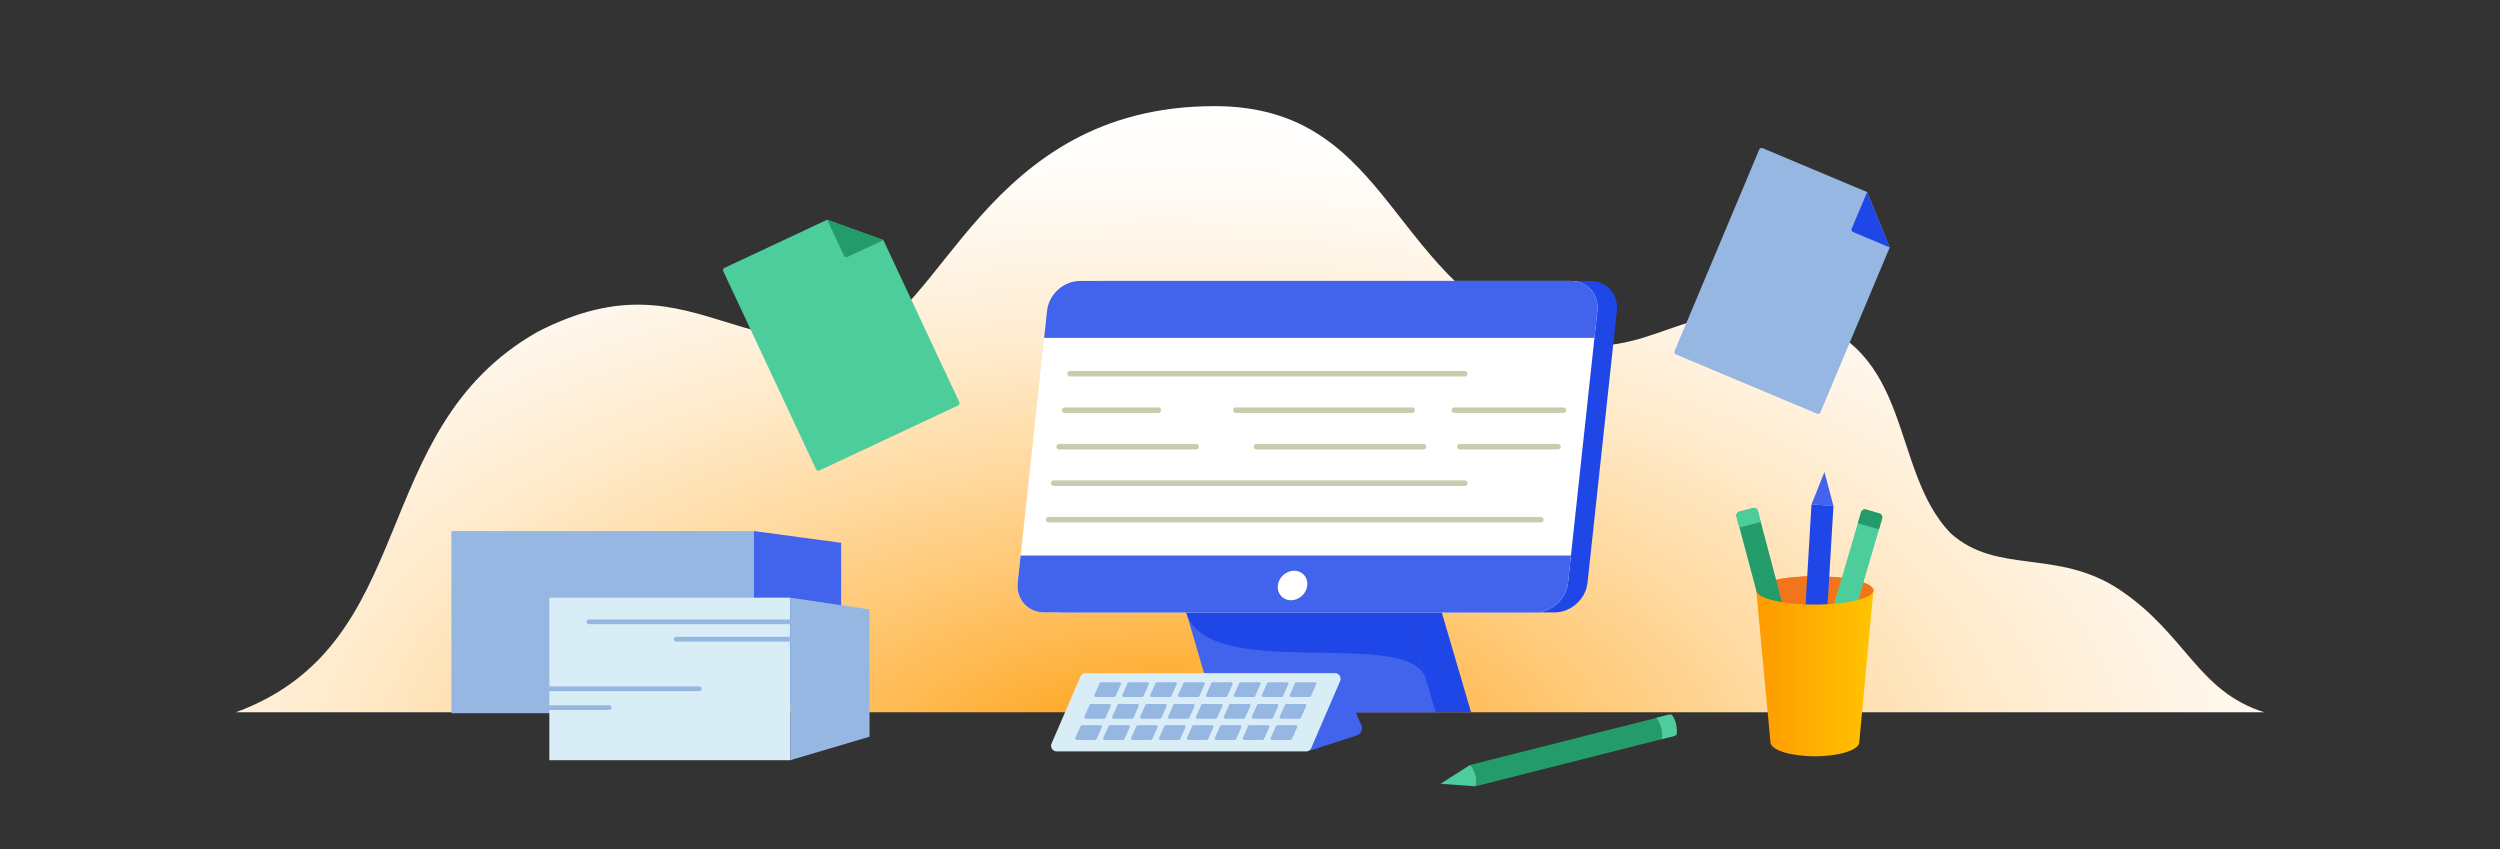 <svg xmlns="http://www.w3.org/2000/svg" xmlns:xlink="http://www.w3.org/1999/xlink" width="530" height="180" viewBox="0 0 530 180"><rect x="0" y="0" width="530" height="180" fill="#333333" stroke="none"/><defs><path id="a" d="M181.333 71.667c-10.842 1.626-19.067-.825-27.016-3.276-11.601-3.578-22.614-7.156-40.317 1.942C77.333 91.084 89.5 136.5 50 151h430c-14.166-4.5-16.5-16.5-30.667-26-13.288-8.784-25.938-3.042-35.855-12-12.958-13.542-7.605-39.708-32.605-45.709-12.73-2.361-20.215.084-27.213 2.529-6.952 2.43-13.424 4.86-24.075 2.575C294.333 61.478 295.781 22.5 257.5 22.5c-49 0-57.833 45.667-76.167 49.167"/></defs><clipPath id="b"><use xlink:href="#a" overflow="visible"/></clipPath><radialGradient id="c" cx="0" cy="180" r="1" gradientTransform="matrix(277.025 0 0 -141.73 247 25675.174)" gradientUnits="userSpaceOnUse"><stop offset="0" stop-color="#ff9a01"/><stop offset=".121" stop-color="#ffac2f"/><stop offset=".301" stop-color="#ffc56d"/><stop offset=".475" stop-color="#ffdaa1"/><stop offset=".636" stop-color="#ffeaca"/><stop offset=".782" stop-color="#fff5e7"/><stop offset=".908" stop-color="#fffdf9"/><stop offset="1" stop-color="#fff"/></radialGradient><path clip-path="url(#b)" fill="url(#c)" d="M50 22.5h430V151H50z"/><defs><path id="d" d="M0 0h530v180H0z"/></defs><clipPath id="e"><use xlink:href="#d" overflow="visible"/></clipPath><path clip-path="url(#e)" fill="#F2751C" d="M397.167 125.167c0 1.656-5.56 3-12.417 3s-12.416-1.344-12.416-3c0-1.657 5.559-3 12.416-3s12.417 1.343 12.417 3"/><path clip-path="url(#e)" fill="#96B7E1" d="M95.698 112.586h64.148v38.613H95.698z"/><path clip-path="url(#e)" fill="#4263EB" d="M178.322 146.217l-18.476 4.982v-38.613l18.476 2.491z"/><path clip-path="url(#e)" fill="#D9EDF6" d="M116.458 126.703h51.069v34.461h-51.069z"/><path clip-path="url(#e)" fill="#96B7E1" d="M167.527 126.703l16.816 2.49v26.989l-16.816 4.982z"/><path clip-path="url(#e)" fill="none" stroke="#96B7E1" stroke-linecap="round" stroke-miterlimit="10" d="M124.836 131.833h42.914m-24.417 3.687h24.443m-51.318 10.5h31.792m-31.792 4h12.667"/><path clip-path="url(#e)" fill="#239B6A" d="M354.632 156.113l-41.828 10.582-1.146-4.524 41.828-10.582a.854.854 0 0 1 1.038.618l.726 2.868a.856.856 0 0 1-.618 1.038"/><path clip-path="url(#e)" fill="#4CCD9B" d="M355.035 156.011l-2.747.695c.222-1.656-.163-3.284-1.144-4.524l2.782-.704a.592.592 0 0 1 .631.222c.723 1.041.99 2.318.93 3.765a.598.598 0 0 1-.452.546m-43.376 6.16c1.021 1.275 1.521 2.741 1.145 4.523l-7.399-.535 6.254-3.988z"/><path clip-path="url(#e)" fill="#1F46E7" d="M311.869 151h-46.667l-7.333-24.968h46.667z"/><path clip-path="url(#e)" fill="#4263EB" d="M304.369 151h-46.667l-7.333-24.968h46.667z"/><path clip-path="url(#e)" fill="#1F46E7" d="M251.485 129.833h46.667l4.136 14.083c-3.319-11.303-46.333 1.132-50.803-14.083m78.084 0h-104.06c-3.481 0-5.998-2.821-5.623-6.304l6.226-57.666c.376-3.482 3.502-6.304 6.984-6.304h104.059c3.481 0 5.999 2.822 5.623 6.304l-6.226 57.666c-.375 3.483-3.502 6.304-6.983 6.304"/><path clip-path="url(#e)" fill="#FFF" d="M325.436 129.833h-104.06c-3.481 0-5.998-2.821-5.623-6.304l6.226-57.666c.376-3.482 3.502-6.304 6.984-6.304h104.059c3.481 0 5.999 2.822 5.623 6.304l-6.226 57.666c-.376 3.483-3.503 6.304-6.983 6.304"/><path clip-path="url(#e)" fill="#4263EB" d="M338.645 65.863c.376-3.481-2.142-6.304-5.623-6.304h-104.06c-3.481 0-6.608 2.823-6.984 6.304l-.622 5.761h116.667l.622-5.761zM215.753 123.53c-.376 3.48 2.142 6.304 5.623 6.304h104.06c3.481 0 6.608-2.823 6.984-6.304l.622-5.762H216.375l-.622 5.762z"/><path clip-path="url(#e)" fill="#FFF" d="M277.146 124.125c-.186 1.726-1.735 3.125-3.462 3.125-1.726 0-2.974-1.399-2.788-3.125.187-1.726 1.736-3.125 3.462-3.125 1.727 0 2.975 1.399 2.788 3.125"/><path clip-path="url(#e)" fill="none" stroke="#C8CBAC" stroke-width="1.17" stroke-linecap="round" stroke-miterlimit="10" d="M226.866 79.224h83.663m-2.206 7.736h23.129m-69.466 0h37.393m-73.67 0h19.837m63.958 7.736h20.791m-63.912 0h35.385m-77.216 0h29.025m-.674 7.737h40.94m-70.448 0h17.098m-13.627 0h83.663m-88.207 7.736h104.332"/><defs><path id="f" d="M372.334 125.167l2.999 32.166c0 1.657 4.216 3 9.417 3s9.417-1.343 9.417-3l2.999-32.166h-24.832z"/></defs><clipPath id="g"><use xlink:href="#f" overflow="visible"/></clipPath><linearGradient id="h" gradientUnits="userSpaceOnUse" x1="0" y1="180" x2="1" y2="180" gradientTransform="matrix(24.833 0 0 -24.833 372.328 4612.757)"><stop offset="0" stop-color="#ff9a01"/><stop offset="1" stop-color="#ffc400"/></linearGradient><path clip-path="url(#g)" fill="url(#h)" d="M372.334 125.167h24.832v35.166h-24.832z"/><defs><path id="i" d="M0 0h530v180H0z"/></defs><clipPath id="j"><use xlink:href="#i" overflow="visible"/></clipPath><path clip-path="url(#j)" fill="#4263EB" d="M284.208 143.582l4.395 10.158a1.621 1.621 0 0 1-1.011 2.191l-10.427 3.368 7.043-15.717z"/><path clip-path="url(#j)" fill="#D9EDF6" d="M276.875 159.3h-52.833a1.205 1.205 0 0 1-1.106-1.683l6.128-14.189c.19-.442.625-.728 1.106-.728h52.833c.866 0 1.449.888 1.106 1.683l-6.128 14.19a1.206 1.206 0 0 1-1.106.727"/><path clip-path="url(#j)" fill="#4263EB" d="M388.69 107.229l-4.659-.275 2.745-6.891z"/><path clip-path="url(#j)" fill="#F2751C" d="M397.167 125.167c0-.622-.784-1.2-2.125-1.68l-1.079 3.686c1.984-.531 3.204-1.234 3.204-2.006m-8.309 2.828l1.608-5.49a42.8 42.8 0 0 0-2.664-.243l-.345 5.831c.48-.026.945-.059 1.401-.098m-6.077.13l.35-5.93c-2.512.079-4.783.339-6.592.725l1.258 4.732c1.467.241 3.161.404 4.984.473"/><path clip-path="url(#j)" fill="#4CCD9B" d="M398.44 108.85l-2.839-.832a.856.856 0 0 0-1.061.58l-4.074 13.908-1.607 5.488c1.979-.168 3.726-.452 5.103-.821l1.08-3.686 3.979-13.578a.855.855 0 0 0-.581-1.059"/><path clip-path="url(#j)" fill="#239B6A" d="M377.798 127.652l-1.259-4.731-3.883-14.606a.851.851 0 0 0-1.044-.605l-2.858.76a.854.854 0 0 0-.607 1.045l4.249 15.939.013.002c.362.913 2.404 1.708 5.389 2.196"/><path clip-path="url(#j)" fill="#1F46E7" d="M384.031 106.954l-.899 15.241-.352 5.93a50.64 50.64 0 0 0 1.97.041c.931 0 1.836-.026 2.708-.072l.345-5.832.888-15.032-4.66-.276z"/><path clip-path="url(#j)" fill="#4CCD9B" d="M372.657 108.314l.621 2.336-4.511 1.198-.62-2.335a.855.855 0 0 1 .605-1.046l2.859-.76a.856.856 0 0 1 1.046.607"/><path clip-path="url(#j)" fill="#239B6A" d="M399.02 109.909l-.679 2.319-4.479-1.313.681-2.318a.853.853 0 0 1 1.059-.58l2.839.832a.855.855 0 0 1 .579 1.06"/><path clip-path="url(#j)" fill="#96B7E1" d="M236.201 147.758h-3.877c-.239 0-.401-.231-.307-.44l1.12-2.491a.334.334 0 0 1 .307-.193h3.877c.239 0 .4.232.306.441l-1.119 2.491a.336.336 0 0 1-.307.192m5.917 0h-3.877c-.239 0-.401-.231-.307-.44l1.12-2.491a.334.334 0 0 1 .307-.193h3.876c.24 0 .401.232.307.441l-1.119 2.491a.336.336 0 0 1-.307.192m5.917 0h-3.877c-.239 0-.401-.231-.307-.44l1.12-2.491a.334.334 0 0 1 .307-.193h3.877c.239 0 .4.232.306.441l-1.119 2.491a.336.336 0 0 1-.307.192m5.916 0h-3.877c-.239 0-.401-.231-.307-.44l1.12-2.491a.334.334 0 0 1 .307-.193h3.877c.239 0 .4.232.306.441l-1.119 2.491a.336.336 0 0 1-.307.192m5.917 0h-3.877c-.239 0-.401-.231-.307-.44l1.12-2.491a.334.334 0 0 1 .307-.193h3.877c.239 0 .4.232.306.441l-1.119 2.491a.335.335 0 0 1-.307.192m5.916 0h-3.877c-.239 0-.401-.231-.307-.44l1.12-2.491a.334.334 0 0 1 .307-.193h3.877c.239 0 .4.232.307.441l-1.119 2.491a.338.338 0 0 1-.308.192m5.917 0h-3.877c-.239 0-.401-.231-.307-.44l1.119-2.491a.336.336 0 0 1 .308-.193h3.877c.239 0 .399.232.306.441l-1.119 2.491a.336.336 0 0 1-.307.192m5.917 0h-3.877c-.239 0-.401-.231-.308-.44l1.12-2.491a.334.334 0 0 1 .308-.193h3.877c.238 0 .399.232.306.441l-1.119 2.491a.335.335 0 0 1-.307.192m-43.552 4.609h-3.877c-.239 0-.401-.232-.307-.441l1.12-2.491a.335.335 0 0 1 .307-.192h3.877c.239 0 .4.231.306.44l-1.119 2.491a.334.334 0 0 1-.307.193m5.917 0h-3.877c-.239 0-.401-.232-.307-.441l1.12-2.491a.335.335 0 0 1 .307-.192h3.876c.24 0 .401.231.307.44l-1.119 2.491a.335.335 0 0 1-.307.193m5.916 0h-3.877c-.239 0-.401-.232-.307-.441l1.12-2.491a.335.335 0 0 1 .307-.192h3.877c.239 0 .4.231.306.44l-1.119 2.491a.332.332 0 0 1-.307.193m5.917 0h-3.877c-.239 0-.401-.232-.307-.441l1.12-2.491a.335.335 0 0 1 .307-.192h3.877c.239 0 .4.231.306.44l-1.119 2.491a.334.334 0 0 1-.307.193m5.917 0h-3.877c-.239 0-.401-.232-.307-.441l1.12-2.491a.335.335 0 0 1 .307-.192h3.877c.239 0 .4.231.306.44l-1.119 2.491a.334.334 0 0 1-.307.193m5.916 0h-3.877c-.239 0-.401-.232-.307-.441l1.12-2.491a.335.335 0 0 1 .307-.192h3.877c.239 0 .4.231.306.44l-1.119 2.491a.333.333 0 0 1-.307.193m5.917 0h-3.877c-.239 0-.401-.232-.308-.441l1.12-2.491a.335.335 0 0 1 .308-.192h3.877c.238 0 .399.231.306.44l-1.119 2.491a.335.335 0 0 1-.307.193m5.916 0h-3.877c-.238 0-.4-.232-.307-.441l1.12-2.491a.335.335 0 0 1 .307-.192h3.877c.239 0 .4.231.307.44l-1.119 2.491a.334.334 0 0 1-.308.193m-43.326 4.5h-3.877c-.239 0-.401-.232-.307-.441l1.12-2.491a.335.335 0 0 1 .307-.192h3.877c.239 0 .4.231.306.44l-1.119 2.491a.334.334 0 0 1-.307.193m5.916 0h-3.877c-.239 0-.401-.232-.307-.441l1.12-2.491a.335.335 0 0 1 .307-.192h3.877c.239 0 .4.231.306.44l-1.119 2.491a.333.333 0 0 1-.307.193m5.917 0h-3.877c-.239 0-.401-.232-.307-.441l1.12-2.491a.335.335 0 0 1 .307-.192h3.876c.24 0 .401.231.307.44l-1.119 2.491a.335.335 0 0 1-.307.193m5.917 0h-3.877c-.239 0-.401-.232-.307-.441l1.12-2.491a.335.335 0 0 1 .307-.192h3.877c.239 0 .4.231.306.44l-1.119 2.491a.334.334 0 0 1-.307.193m5.916 0h-3.877c-.239 0-.401-.232-.307-.441l1.12-2.491a.335.335 0 0 1 .307-.192h3.876c.24 0 .401.231.307.44l-1.119 2.491a.332.332 0 0 1-.307.193m5.917 0h-3.877c-.239 0-.401-.232-.307-.441l1.12-2.491a.335.335 0 0 1 .307-.192h3.877c.239 0 .4.231.306.44l-1.119 2.491a.335.335 0 0 1-.307.193m5.917 0h-3.877c-.239 0-.401-.232-.307-.441l1.12-2.491a.335.335 0 0 1 .307-.192h3.877c.238 0 .399.231.306.44l-1.119 2.491a.335.335 0 0 1-.307.193m5.916 0h-3.877c-.239 0-.4-.232-.307-.441l1.12-2.491a.335.335 0 0 1 .307-.192h3.876c.24 0 .401.231.307.44l-1.118 2.491a.337.337 0 0 1-.308.193"/><path clip-path="url(#j)" fill="#4CCD9B" d="M153.343 57.513l19.65 41.945c.13.277.46.396.737.267l29.365-13.755a.556.556 0 0 0 .267-.738l-16.084-34.334-11.925-4.309-21.743 10.186a.556.556 0 0 0-.267.738"/><path clip-path="url(#j)" fill="#239B6A" d="M187.283 50.896l-11.925-4.309 3.566 7.612c.13.278.461.397.738.267l7.621-3.57z"/><path clip-path="url(#j)" fill="#96B7E1" d="M372.958 31.712l-17.943 42.703a.554.554 0 0 0 .296.726l29.895 12.562a.556.556 0 0 0 .727-.296l14.688-34.954-4.799-11.736-22.136-9.302a.557.557 0 0 0-.728.297"/><path clip-path="url(#j)" fill="#1F46E7" d="M400.624 52.455l-4.799-11.736-3.256 7.749a.555.555 0 0 0 .296.727l7.759 3.26z"/></svg>
